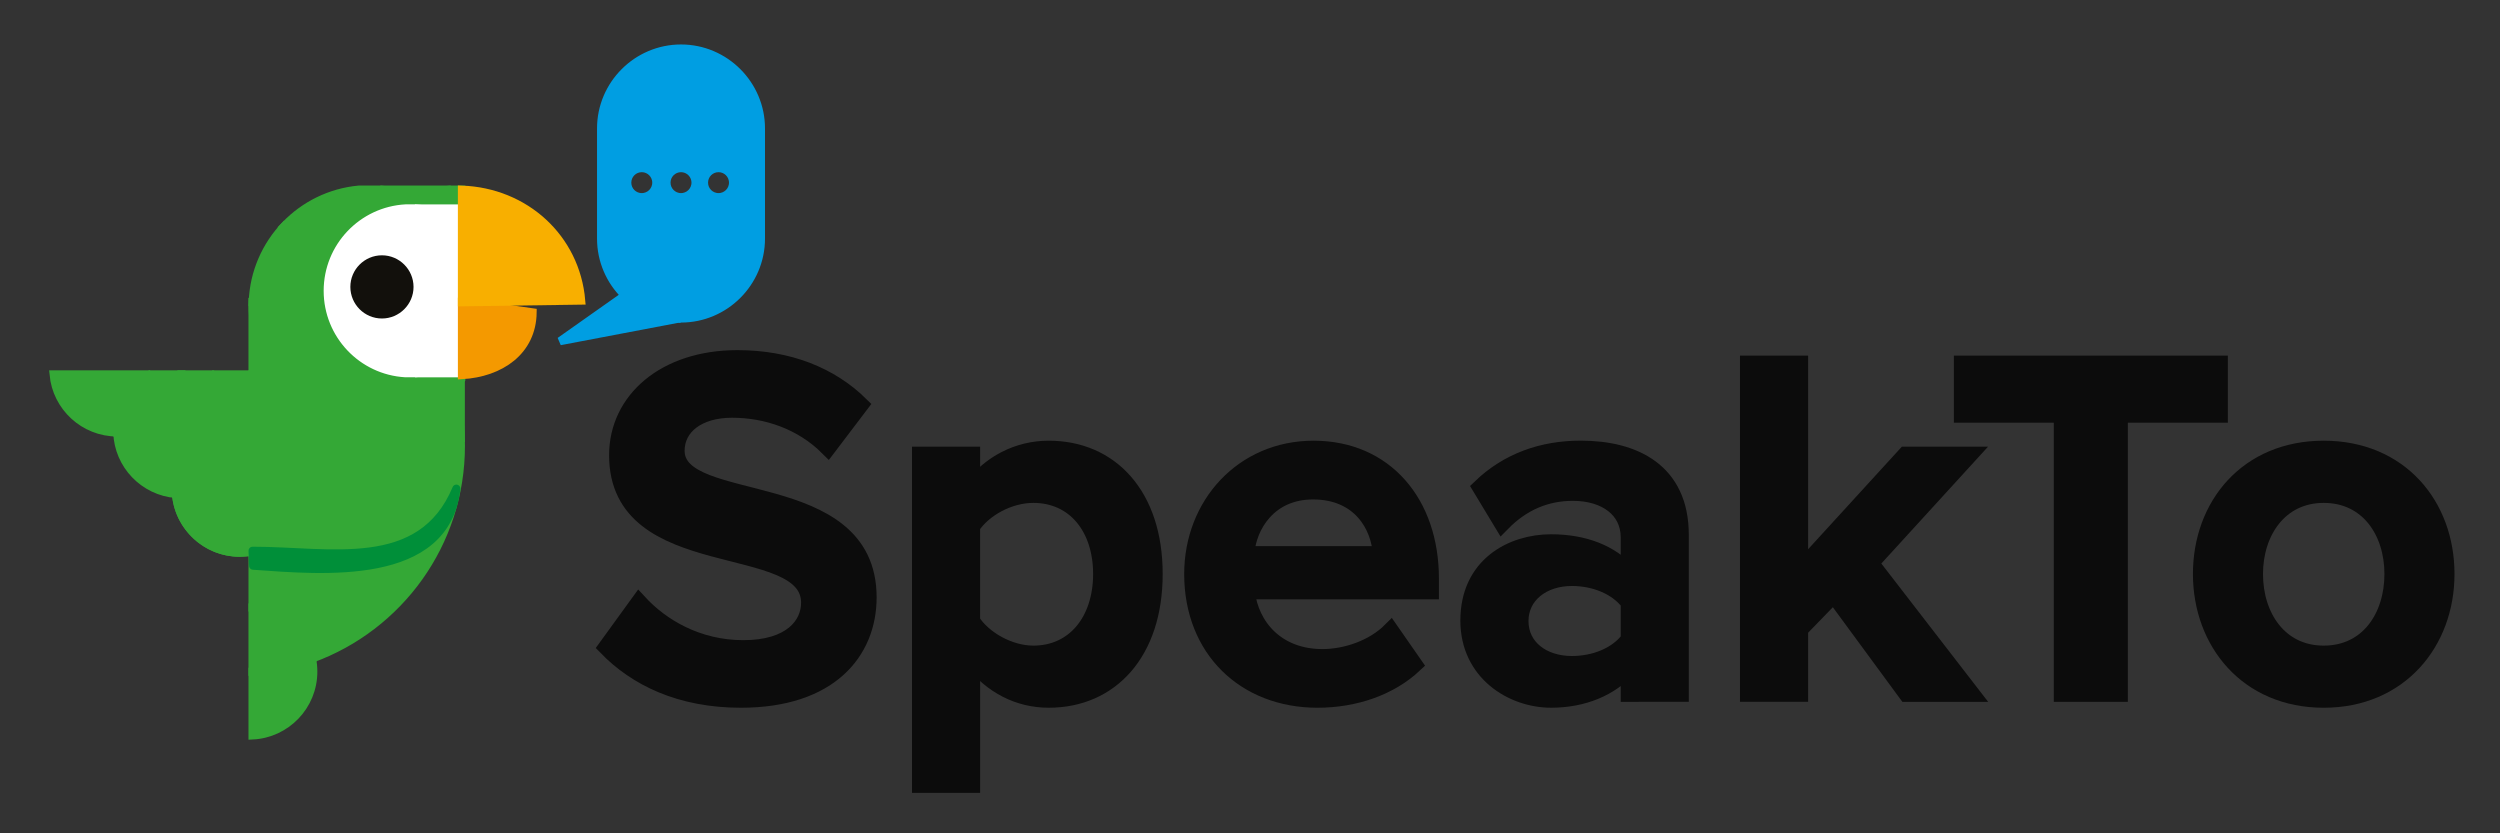 <?xml version="1.0" encoding="utf-8"?>
<!-- Generator: Adobe Illustrator 16.0.0, SVG Export Plug-In . SVG Version: 6.00 Build 0)  -->
<!DOCTYPE svg PUBLIC "-//W3C//DTD SVG 1.1//EN" "http://www.w3.org/Graphics/SVG/1.1/DTD/svg11.dtd">
<svg version="1.1" id="Layer_1" xmlns="http://www.w3.org/2000/svg" xmlns:xlink="http://www.w3.org/1999/xlink" x="0px" y="0px"
	 width="155px" height="51.667px" viewBox="0 0 155 51.667" enable-background="new 0 0 155 51.667" xml:space="preserve">
<rect x="0" y="0" width="155" height="51.667" fill="#333333" stroke="none"/>
<g>
	<g>
		<path fill="#34A836" stroke="#34A836" stroke-width="0.5" stroke-miterlimit="2.613" d="M14.862,34.267
			c2.186,0,3.969-1.783,3.969-3.966s-1.783-3.968-3.969-3.968s-3.967,1.785-3.967,3.968S12.677,34.267,14.862,34.267z"/>
		<path fill="#34A836" stroke="#34A836" stroke-width="0.5" stroke-miterlimit="2.613" d="M25.765,25.666
			c-0.872,0.373-1.832,0.578-2.842,0.578c-2.431,0-4.582-1.197-5.898-3.032h-1.369v3.202c1.812,0.365,3.176,1.967,3.176,3.889
			c0,1.919-1.364,3.52-3.176,3.889v3.483c1.827,0.095,3.331,1.417,3.688,3.16c5.388-1.962,9.233-7.128,9.233-13.193
			c0-0.473-0.023-0.938-0.068-1.4C27.536,26.229,26.608,26.026,25.765,25.666z"/>
		<path fill="#34A836" stroke="#34A836" stroke-width="0.5" stroke-miterlimit="2.613" d="M19.344,40.834
			c-1.164,0.424-2.402,0.694-3.688,0.797V45.6c2.099-0.103,3.77-1.836,3.77-3.963C19.425,41.361,19.397,41.09,19.344,40.834z"/>
		<path fill="#34A836" stroke="#34A836" stroke-width="0.5" stroke-miterlimit="2.613" d="M15.655,41.631
			c1.286-0.103,2.524-0.373,3.688-0.797c-0.357-1.743-1.86-3.065-3.688-3.16V41.631z"/>
		<path fill="#34A836" stroke="#34A836" stroke-width="0.5" stroke-miterlimit="2.613" d="M15.655,34.189
			c1.812-0.367,3.176-1.969,3.176-3.888c0-1.922-1.364-3.522-3.176-3.89V34.189z"/>
		<path fill="#34A836" stroke="#34A836" stroke-width="0.5" stroke-miterlimit="2.613" d="M15.655,34.189v-7.775
			c-0.154-0.03-0.309-0.052-0.467-0.066c0.01,0.107,0.014,0.223,0.014,0.332c0,2.189-1.776,3.967-3.967,3.967
			c-0.11,0-0.219-0.006-0.326-0.014c0.168,2.038,1.873,3.637,3.953,3.637C15.134,34.267,15.399,34.242,15.655,34.189z"/>
		<path fill="#34A836" stroke="#34A836" stroke-width="0.5" stroke-miterlimit="2.613" d="M11.235,30.646
			c2.19,0,3.967-1.777,3.967-3.968c0-0.11-0.004-0.224-0.014-0.332c-0.106-0.01-0.215-0.013-0.326-0.013
			c-2.19,0-3.966,1.773-3.966,3.968c0,0.11,0.004,0.224,0.014,0.33C11.017,30.639,11.125,30.646,11.235,30.646z"/>
		<path fill="#34A836" stroke="#34A836" stroke-width="0.5" stroke-miterlimit="2.613" d="M10.896,30.301
			c0-2.192,1.775-3.968,3.966-3.968c0.111,0,0.22,0.003,0.326,0.013c-0.112-1.348-0.897-2.507-2.023-3.136h-1.94
			c-0.187,2.021-1.884,3.605-3.953,3.605c0,0,0,0-0.001,0c0.067,2.018,1.645,3.651,3.639,3.814
			C10.899,30.525,10.896,30.414,10.896,30.301z"/>
		<path fill="#34A836" stroke="#34A836" stroke-width="0.5" stroke-miterlimit="2.613" d="M7.271,26.818
			c2.069,0,3.767-1.585,3.953-3.606H9.304c-1.214,0.679-2.036,1.978-2.036,3.468C7.268,26.723,7.269,26.769,7.271,26.818
			L7.271,26.818z"/>
		<path fill="#34A836" stroke="#34A836" stroke-width="0.5" stroke-miterlimit="2.613" d="M7.268,26.678
			c0-1.49,0.821-2.789,2.036-3.468H3.32c0.184,2.021,1.882,3.602,3.95,3.605v-0.004l0,0L7.268,26.678z"/>
		<path fill="#34A836" stroke="#34A836" stroke-width="0.5" stroke-miterlimit="2.613" d="M13.165,23.211
			c1.126,0.629,1.912,1.788,2.023,3.136c0.159,0.016,0.313,0.036,0.467,0.066v-3.202H13.165z"/>
		<path fill="#34A836" stroke="#34A836" stroke-width="0.5" stroke-miterlimit="2.613" d="M17.024,23.211
			c1.317,1.835,3.469,3.032,5.898,3.032c1.01,0,1.97-0.205,2.842-0.578c-1.231-0.524-2.29-1.381-3.062-2.454H17.024z"/>
		<path fill="#34A836" stroke="#34A836" stroke-width="0.5" stroke-miterlimit="2.613" d="M17.024,23.211h5.68
			c-0.854-1.188-1.357-2.649-1.357-4.229c0-0.086,0.002-0.176,0.004-0.264h-5.682c-0.003,0.087-0.003,0.177-0.003,0.263
			C15.666,20.562,16.168,22.022,17.024,23.211z"/>
		<path fill="#34A836" stroke="#34A836" stroke-width="0.5" stroke-miterlimit="2.613" d="M15.669,18.72h5.682
			c0.038-1.044,0.296-2.033,0.729-2.92c-1.33-0.848-2.81-1.478-4.394-1.841C16.492,15.206,15.736,16.875,15.669,18.72z"/>
		<path fill="#34A836" stroke="#34A836" stroke-width="0.5" stroke-miterlimit="2.613" d="M17.686,13.958
			c1.584,0.363,3.063,0.993,4.394,1.841c0.766-1.564,2.077-2.813,3.686-3.498c-0.678-0.289-1.407-0.477-2.173-0.547h-1.337
			C20.465,11.919,18.862,12.733,17.686,13.958z"/>
		<path fill="#34A836" stroke="#34A836" stroke-width="0.5" stroke-miterlimit="2.613" d="M23.592,11.754
			c0.766,0.07,1.495,0.258,2.173,0.547c0.677-0.289,1.407-0.477,2.172-0.547H23.592z"/>
		<path fill="#34A836" stroke="#34A836" stroke-width="0.5" stroke-miterlimit="2.613" d="M27.937,11.754
			c-0.765,0.07-1.495,0.258-2.172,0.547c0.66,0.281,1.271,0.657,1.813,1.111c0.121-0.009,0.243-0.014,0.365-0.014
			c0.224,0,0.442,0.015,0.658,0.044v-1.688H27.937z"/>
		<path fill="#34A836" stroke="#34A836" stroke-width="0.5" stroke-miterlimit="2.613" d="M27.578,13.413
			c-0.542-0.454-1.153-0.83-1.813-1.111c-1.608,0.686-2.919,1.934-3.686,3.498c0.424,0.271,0.833,0.563,1.225,0.875
			C23.942,14.875,25.597,13.557,27.578,13.413z"/>
		<path fill="#34A836" stroke="#34A836" stroke-width="0.5" stroke-miterlimit="2.613" d="M23.021,18.324
			c0-0.578,0.099-1.133,0.281-1.649c-0.391-0.312-0.799-0.604-1.224-0.875c-0.433,0.888-0.69,1.876-0.729,2.92h1.686
			C23.026,18.589,23.021,18.457,23.021,18.324z"/>
		<path fill="#1D1D1B" stroke="#1D1D1B" stroke-width="0.5" stroke-miterlimit="2.613" d="M23.303,16.674
			c0.762,0.609,1.457,1.295,2.075,2.045h3.224v-4.26c-0.307-0.383-0.648-0.732-1.023-1.047
			C25.597,13.557,23.942,14.875,23.303,16.674z"/>
		<path fill="#1D1D1B" stroke="#1D1D1B" stroke-width="0.5" stroke-miterlimit="2.613" d="M30.177,18.719
			c-0.056-1.607-0.638-3.083-1.575-4.26v4.26H30.177z"/>
		<path fill="#1D1D1B" stroke="#1D1D1B" stroke-width="0.5" stroke-miterlimit="2.613" d="M27.578,13.413
			c0.375,0.313,0.718,0.664,1.023,1.047v-1.016c-0.216-0.029-0.435-0.044-0.658-0.044C27.82,13.4,27.698,13.404,27.578,13.413z"/>
		<path fill="#1D1D1B" stroke="#1D1D1B" stroke-width="0.5" stroke-miterlimit="2.613" d="M25.378,18.719h-2.342
			c0.188,2.339,2.008,4.219,4.321,4.491h0.507C27.314,21.554,26.464,20.038,25.378,18.719z"/>
		<path fill="#34A836" stroke="#34A836" stroke-width="0.5" stroke-miterlimit="2.613" d="M17.024,23.211
			c-0.856-1.188-1.358-2.649-1.358-4.229c0-0.086,0-0.176,0.003-0.263h-0.014v4.491H17.024z"/>
		<path fill="#1D1D1B" stroke="#1D1D1B" stroke-width="0.5" stroke-miterlimit="2.613" d="M23.021,18.324
			c0,0.133,0.005,0.266,0.016,0.396h2.342c-0.619-0.75-1.313-1.437-2.074-2.045C23.119,17.191,23.021,17.746,23.021,18.324z"/>
		<path fill="#34A836" stroke="#34A836" stroke-width="0.5" stroke-miterlimit="2.613" d="M23.036,18.719h-1.686
			c-0.002,0.088-0.004,0.177-0.004,0.264c0,1.579,0.504,3.039,1.357,4.229h4.653C25.044,22.938,23.225,21.058,23.036,18.719z"/>
		<path fill="#1D1D1B" stroke="#1D1D1B" stroke-width="0.5" stroke-miterlimit="2.613" d="M25.378,18.719
			c1.086,1.317,1.938,2.835,2.486,4.491h0.666c0.024-0.002,0.047-0.005,0.071-0.008v-4.483H25.378z"/>
		<path fill="#34A836" stroke="#34A836" stroke-width="0.5" stroke-miterlimit="2.613" d="M27.357,23.211h-4.653
			c0.771,1.073,1.829,1.93,3.062,2.454c0.889-0.378,1.686-0.928,2.351-1.608c-0.072-0.272-0.152-0.544-0.24-0.812
			C27.7,23.244,27.527,23.232,27.357,23.211z"/>
		<path fill="#34A836" stroke="#34A836" stroke-width="0.5" stroke-miterlimit="2.613" d="M27.875,23.246
			c0.087,0.268,0.167,0.538,0.24,0.812c0.171-0.177,0.333-0.357,0.486-0.55v-0.296H28.53c-0.192,0.024-0.388,0.034-0.587,0.034
			C27.921,23.246,27.898,23.246,27.875,23.246z"/>
		<path fill="#34A836" stroke="#34A836" stroke-width="0.5" stroke-miterlimit="2.613" d="M28.509,26.24
			c-0.074-0.745-0.207-1.478-0.394-2.184c-0.665,0.682-1.462,1.23-2.351,1.608C26.608,26.026,27.536,26.229,28.509,26.24z"/>
		
			<rect x="25.071" y="21.844" fill="#34A836" stroke="#34A836" stroke-width="0.5" stroke-miterlimit="2.613" width="3.5" height="5.315"/>
		<path fill="#FFFFFF" stroke="#FFFFFF" stroke-width="0.5" stroke-miterlimit="2.613" d="M28.562,22.089v-8.112
			c-0.795-0.613-1.771-0.997-2.836-1.057h-0.577c-2.695,0.149-4.832,2.381-4.832,5.112c0,2.726,2.129,4.955,4.815,5.109h0.606
			C26.797,23.082,27.771,22.698,28.562,22.089z"/>
		<path fill="#FFFFFF" stroke="#FFFFFF" stroke-width="0.5" stroke-miterlimit="2.613" d="M25.726,12.921
			c1.063,0.06,2.041,0.442,2.836,1.057v-1.057H25.726z"/>
		<path fill="#FFFFFF" stroke="#FFFFFF" stroke-width="0.5" stroke-miterlimit="2.613" d="M28.562,22.089
			c-0.79,0.609-1.764,0.992-2.822,1.056h2.822V22.089z"/>
		<path fill="#12100C" stroke="#12100C" stroke-width="0.5" stroke-miterlimit="2.613" d="M23.68,19.497
			c0.94,0,1.709-0.768,1.709-1.709c0-0.94-0.769-1.709-1.709-1.709c-0.941,0-1.708,0.769-1.708,1.709
			C21.973,18.729,22.738,19.497,23.68,19.497z"/>
		<path fill="#F49900" stroke="#F49900" stroke-width="0.5" stroke-miterlimit="2.613" d="M28.639,23.261
			c2.392-0.14,4.355-1.479,4.385-3.896l-4.385-0.623V23.261z"/>
		<path fill="#F8AF00" stroke="#F8AF00" stroke-width="0.5" stroke-miterlimit="2.613" d="M36.036,18.638
			c-0.333-3.898-3.492-6.743-7.398-6.881v6.986L36.036,18.638z"/>
		<g>
			<path fill="#009EE2" stroke="#009EE2" stroke-width="0.5" stroke-miterlimit="2.613" d="M42.223,10.425
				c0.495,0,0.898,0.402,0.898,0.9c0,0.496-0.403,0.897-0.898,0.897c-0.497,0-0.899-0.402-0.899-0.897
				C41.322,10.828,41.726,10.425,42.223,10.425L42.223,10.425z M39.185,17.262l3.561,1.983l-0.636,0.503
				c0.039,0.001,0.075,0.001,0.113,0.001c2.727,0,4.957-2.229,4.957-4.957V7.964c0-2.727-2.23-4.957-4.957-4.957
				c-2.729,0-4.957,2.23-4.957,4.957v6.829c0,1.375,0.565,2.623,1.478,3.524L39.185,17.262L39.185,17.262z M44.548,10.425
				c0.497,0,0.899,0.402,0.899,0.9c0,0.496-0.403,0.897-0.899,0.897c-0.497,0-0.898-0.402-0.898-0.897
				C43.648,10.828,44.051,10.425,44.548,10.425L44.548,10.425z M39.789,10.425c0.497,0,0.9,0.402,0.9,0.9
				c0,0.496-0.403,0.897-0.9,0.897s-0.898-0.401-0.898-0.897C38.891,10.828,39.292,10.425,39.789,10.425z"/>
			<path fill="#009EE2" stroke="#009EE2" stroke-width="0.5" stroke-miterlimit="2.613" d="M42.109,19.749
				c-1.308-0.03-2.495-0.572-3.366-1.432l-4.024,2.838L42.109,19.749z"/>
			<path fill="#009EE2" stroke="#009EE2" stroke-width="0.5" stroke-miterlimit="2.613" d="M38.743,18.317
				c0.872,0.859,2.06,1.401,3.366,1.432l0.636-0.503l-3.561-1.983L38.743,18.317z"/>
		</g>
		
			<path fill="#008F39" stroke="#008F39" stroke-width="0.5" stroke-linecap="round" stroke-linejoin="round" stroke-miterlimit="2.613" d="
			M15.659,34.146c4.782-0.006,10.441,1.402,12.635-3.85c-0.641,5.814-8.289,5.081-12.601,4.779L15.659,34.146z"/>
	</g>
	<g>
		<path fill="#0C0C0C" stroke="#0C0C0C" stroke-miterlimit="10" d="M37.588,40.129l2.025-2.793c1.382,1.504,3.621,2.854,6.475,2.854
			c2.945,0,4.08-1.443,4.08-2.822c0-4.295-11.904-1.625-11.904-9.145c0-3.405,2.945-6.015,7.455-6.015
			c3.161,0,5.77,1.043,7.642,2.885l-2.025,2.668c-1.626-1.624-3.805-2.361-5.953-2.361c-2.087,0-3.437,1.044-3.437,2.546
			c0,3.838,11.905,1.475,11.905,9.086c0,3.402-2.424,6.348-7.916,6.348C42.161,43.38,39.432,42.029,37.588,40.129z"/>
		<path fill="#0C0C0C" stroke="#0C0C0C" stroke-miterlimit="10" d="M60.267,40.959v7.7h-3.223V28.193h3.223v2.024
			c1.104-1.472,2.821-2.394,4.755-2.394c3.835,0,6.564,2.886,6.564,7.763c0,4.881-2.729,7.793-6.564,7.793
			C63.151,43.38,61.493,42.521,60.267,40.959z M68.273,35.587c0-2.883-1.655-4.908-4.204-4.908c-1.502,0-3.066,0.859-3.803,1.965
			v5.861c0.706,1.104,2.301,2.023,3.803,2.023C66.618,40.529,68.273,38.473,68.273,35.587z"/>
		<path fill="#0C0C0C" stroke="#0C0C0C" stroke-miterlimit="10" d="M73.92,35.587c0-4.293,3.133-7.764,7.52-7.764
			c4.449,0,7.273,3.375,7.273,8.039v0.797H77.297c0.244,2.211,1.901,4.084,4.695,4.084c1.472,0,3.16-0.582,4.232-1.657l1.473,2.118
			c-1.502,1.412-3.68,2.176-6.016,2.176C77.204,43.38,73.92,40.283,73.92,35.587z M81.409,30.466c-2.731,0-4.021,2.115-4.144,3.896
			h8.348C85.52,32.611,84.323,30.466,81.409,30.466z"/>
		<path fill="#0C0C0C" stroke="#0C0C0C" stroke-miterlimit="10" d="M100.984,43.014v-1.63c-1.104,1.293-2.854,1.995-4.816,1.995
			c-2.395,0-5.126-1.654-5.126-4.906c0-3.438,2.701-4.848,5.126-4.848c2.025,0,3.713,0.644,4.816,1.899v-2.207
			c0-1.719-1.443-2.764-3.467-2.764c-1.658,0-3.131,0.616-4.389,1.902l-1.352-2.24c1.721-1.656,3.869-2.395,6.231-2.395
			c3.312,0,6.198,1.383,6.198,5.34v9.852L100.984,43.014L100.984,43.014z M100.984,39.637v-2.271
			c-0.768-1.01-2.146-1.535-3.529-1.535c-1.809,0-3.189,1.074-3.189,2.673c0,1.624,1.383,2.668,3.189,2.668
			C98.839,41.173,100.218,40.65,100.984,39.637z"/>
		<path fill="#0C0C0C" stroke="#0C0C0C" stroke-miterlimit="10" d="M118.199,43.014l-4.51-6.138l-2.086,2.15v3.986h-3.224V22.548
			h3.224v12.793l6.533-7.148h3.989l-6.135,6.719l6.259,8.104L118.199,43.014L118.199,43.014z"/>
		<path fill="#0C0C0C" stroke="#0C0C0C" stroke-miterlimit="10" d="M127.835,43.014V25.708h-6.196v-3.16h15.987v3.16h-6.2v17.306
			H127.835z"/>
		<path fill="#0C0C0C" stroke="#0C0C0C" stroke-miterlimit="10" d="M136.462,35.587c0-4.264,2.883-7.764,7.606-7.764
			c4.727,0,7.611,3.5,7.611,7.764c0,4.236-2.886,7.793-7.611,7.793C139.345,43.38,136.462,39.824,136.462,35.587z M148.335,35.587
			c0-2.607-1.505-4.908-4.267-4.908c-2.73,0-4.262,2.301-4.262,4.908c0,2.643,1.53,4.941,4.262,4.941
			C146.83,40.529,148.335,38.228,148.335,35.587z"/>
	</g>
</g>
</svg>

